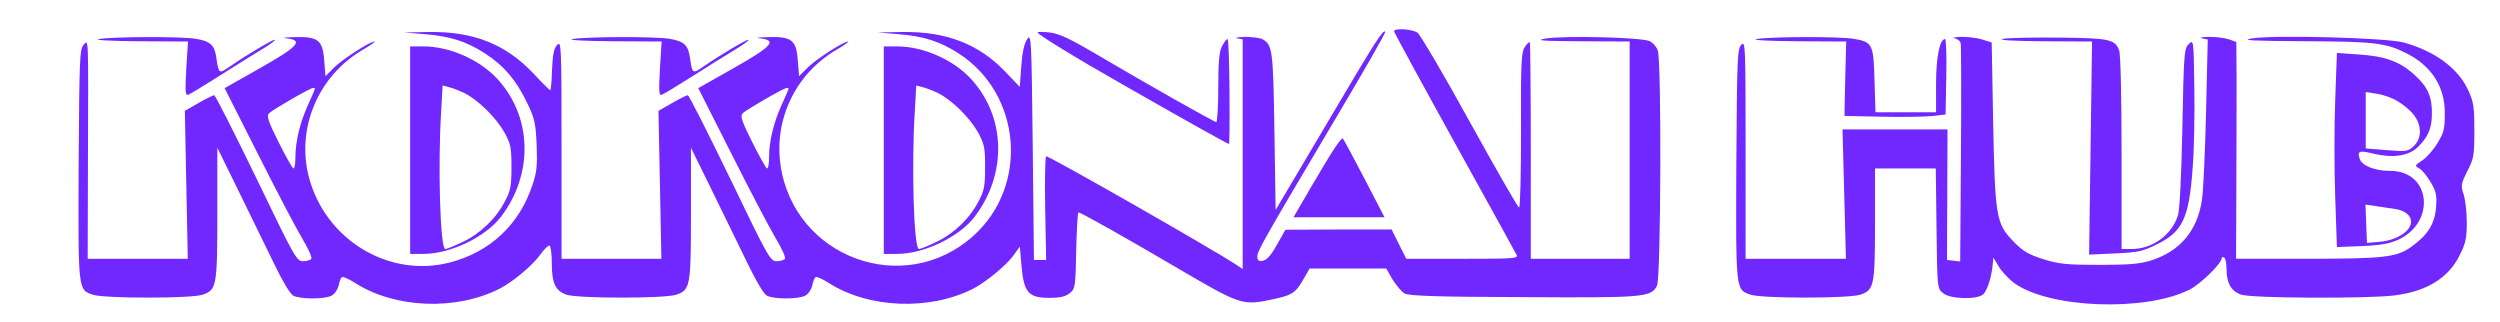 <?xml version="1.0" standalone="no"?>
<!DOCTYPE svg PUBLIC "-//W3C//DTD SVG 20010904//EN" "http://www.w3.org/TR/2001/REC-SVG-20010904/DTD/svg10.dtd">
<svg xmlns="http://www.w3.org/2000/svg" version="1.0" width="1024pt" height="132pt" viewBox="0 0 1024 132" preserveAspectRatio="xMidYMid meet">
<g transform="translate(0,132) scale(0.1,-0.1)" fill="#7028ff84" stroke="none">
<path d="M5710 1192 c0 -4 111 -208 246 -452 135 -244 250 -452 255 -462 9 -17 -2 -18 -221 -18 l-230 0 -30 60 -30 60 -218 0 -217 -1 -35 -62 c-24 -43 -42 -63 -58 -65 -17 -3 -22 2 -22 17 0 23 24 65 318 561 116 195 209 357 206 360 -10 9 -36 -32 -244 -384 l-205 -346 -5 322 c-5 336 -8 355 -50 378 -10 5 -43 9 -72 9 -29 -1 -43 -4 -30 -6 l22 -4 0 -471 0 -470 -27 18 c-95 63 -763 444 -778 444 -4 0 -6 -96 -4 -212 l4 -213 -25 0 -25 0 -5 465 c-5 451 -6 464 -23 439 -12 -18 -20 -54 -24 -111 l-6 -84 -59 62 c-109 114 -242 165 -419 163 l-104 -2 85 -7 c104 -8 171 -30 247 -79 258 -167 288 -542 60 -747 -284 -255 -735 -89 -790 290 -27 188 62 373 227 471 33 19 55 35 50 35 -19 0 -129 -71 -165 -106 l-36 -36 -5 63 c-6 85 -25 100 -122 97 -40 -1 -55 -3 -33 -5 72 -8 49 -33 -108 -122 l-145 -82 135 -267 c74 -147 155 -302 180 -344 26 -43 44 -82 40 -88 -3 -5 -19 -10 -34 -10 -26 0 -35 16 -191 340 -91 187 -168 340 -173 340 -4 0 -33 -14 -64 -32 l-56 -32 6 -303 6 -303 -205 0 -204 0 0 447 c0 426 -1 446 -17 430 -14 -13 -19 -38 -22 -102 -1 -47 -5 -85 -7 -85 -2 0 -34 31 -69 69 -114 120 -244 172 -426 170 l-104 -2 85 -7 c104 -8 171 -30 247 -79 76 -49 127 -109 171 -200 32 -66 36 -84 40 -175 3 -85 1 -111 -18 -166 -54 -161 -173 -272 -337 -315 -250 -65 -511 93 -578 350 -52 200 38 413 219 520 33 19 55 35 50 35 -19 0 -129 -71 -165 -106 l-36 -36 -5 63 c-6 85 -25 100 -122 97 -40 -1 -55 -3 -33 -5 72 -8 49 -33 -108 -122 l-145 -82 135 -267 c74 -147 155 -302 180 -344 26 -43 44 -82 40 -88 -3 -5 -19 -10 -34 -10 -26 0 -35 16 -191 340 -91 187 -168 340 -173 340 -4 0 -33 -14 -64 -32 l-56 -32 6 -303 6 -303 -205 0 -205 0 1 368 c2 562 3 529 -17 509 -17 -16 -18 -56 -21 -490 -2 -520 -3 -513 58 -534 47 -16 403 -16 450 0 57 20 60 33 60 332 l0 270 86 -175 c47 -96 112 -230 145 -297 35 -73 67 -127 80 -134 29 -15 129 -15 157 0 13 7 25 25 29 42 3 16 9 32 14 34 4 3 29 -8 55 -25 163 -103 410 -113 589 -23 54 27 135 95 167 139 17 24 35 41 39 38 5 -3 9 -35 9 -72 0 -82 15 -113 60 -129 47 -16 403 -16 450 0 57 20 60 33 60 332 l0 270 86 -175 c47 -96 112 -230 145 -297 35 -73 67 -127 80 -134 29 -15 129 -15 157 0 13 7 25 25 29 42 3 16 9 32 14 34 4 3 29 -8 55 -25 163 -103 410 -113 589 -23 51 26 134 94 164 134 l28 39 7 -81 c10 -108 29 -129 114 -129 44 0 66 5 83 19 23 18 24 25 27 175 2 86 6 156 9 156 10 0 191 -102 421 -237 232 -136 252 -144 355 -123 96 19 111 27 142 80 l29 50 157 0 157 0 26 -45 c15 -24 37 -50 49 -57 17 -10 133 -14 484 -15 498 -3 526 -1 550 47 16 31 19 923 3 964 -5 14 -19 30 -32 37 -29 16 -351 24 -428 11 -44 -8 -17 -10 145 -11 l200 -1 0 -445 0 -445 -202 0 -203 0 0 441 c0 243 -2 444 -4 446 -2 3 -12 -7 -21 -20 -14 -22 -16 -64 -15 -341 0 -174 -3 -316 -8 -316 -5 0 -95 158 -202 351 -106 193 -203 357 -214 365 -21 15 -96 20 -96 6z m-4420 -236 c0 -2 -13 -32 -29 -67 -33 -73 -51 -150 -51 -214 0 -25 -3 -45 -8 -45 -4 0 -31 48 -60 106 -44 88 -51 109 -40 120 15 15 169 104 181 104 4 0 7 -2 7 -4z m1940 0 c0 -2 -13 -32 -29 -67 -33 -73 -51 -150 -51 -214 0 -25 -3 -45 -8 -45 -4 0 -31 48 -60 106 -44 88 -51 109 -40 120 15 15 169 104 181 104 4 0 7 -2 7 -4z"/>
<path d="M4250 1187 c0 -8 156 -104 350 -214 229 -131 429 -243 434 -243 2 0 3 97 2 215 -1 118 -4 215 -8 215 -4 0 -14 -13 -23 -30 -11 -22 -15 -63 -15 -170 0 -77 -4 -140 -8 -140 -9 0 -283 155 -490 277 -110 65 -153 85 -192 90 -28 3 -50 3 -50 0z"/>
<path d="M405 1160 c-23 -4 46 -8 162 -9 l203 -1 -7 -112 c-5 -95 -4 -111 8 -106 8 3 66 38 129 78 63 40 141 89 173 108 32 19 56 37 53 39 -4 4 -110 -58 -184 -109 -46 -32 -46 -31 -56 36 -7 51 -24 67 -83 77 -59 10 -343 9 -398 -1z"/>
<path d="M2345 1160 c-23 -4 46 -8 162 -9 l203 -1 -7 -112 c-5 -95 -4 -111 8 -106 8 3 66 38 129 78 63 40 141 89 173 108 32 19 56 37 53 39 -4 4 -110 -58 -184 -109 -46 -32 -46 -31 -56 36 -7 51 -24 67 -83 77 -59 10 -343 9 -398 -1z"/>
<path d="M7195 1160 c-23 -4 46 -8 163 -9 l204 -1 -4 -152 -3 -153 155 -3 c85 -2 178 0 207 3 l52 6 3 155 c2 85 -1 154 -5 154 -22 0 -37 -75 -37 -185 l0 -115 -124 0 -124 0 -4 130 c-4 149 -8 158 -85 171 -59 10 -343 9 -398 -1z"/>
<path d="M8006 1163 c12 -2 24 -12 25 -21 2 -9 3 -214 1 -455 l-3 -438 -27 3 -27 3 1 268 1 267 -215 0 -215 0 7 -265 7 -265 -206 0 -205 0 0 447 c0 426 -1 446 -17 430 -17 -16 -18 -56 -21 -490 -2 -520 -3 -513 58 -534 47 -16 403 -16 450 0 56 19 60 36 60 290 l0 227 125 0 124 0 3 -246 c3 -245 3 -246 27 -265 30 -25 141 -27 165 -4 16 17 33 68 38 120 l3 30 22 -37 c12 -20 41 -51 64 -68 143 -103 536 -118 718 -26 45 23 131 107 131 128 0 5 5 6 10 3 6 -3 10 -25 10 -48 0 -57 19 -90 60 -104 43 -15 520 -17 629 -3 133 17 221 72 267 167 23 45 28 69 28 132 0 42 -6 93 -13 115 -12 36 -11 42 15 95 27 51 29 65 29 166 0 94 -3 117 -24 163 -41 91 -136 162 -266 198 -72 19 -536 32 -625 16 -42 -7 10 -10 220 -11 289 -1 333 -7 418 -50 103 -52 157 -138 156 -247 0 -62 -4 -78 -30 -120 -16 -27 -44 -59 -62 -71 -32 -21 -32 -22 -13 -33 11 -5 32 -31 47 -56 22 -38 26 -53 22 -103 -5 -67 -33 -113 -100 -161 -60 -44 -112 -50 -429 -50 l-290 0 1 298 c1 163 1 363 1 444 l-1 146 -31 11 c-18 6 -55 10 -83 10 -28 -1 -40 -4 -27 -6 l24 -5 -7 -296 c-4 -164 -11 -326 -17 -362 -19 -125 -88 -207 -205 -246 -48 -15 -88 -19 -214 -19 -134 0 -165 3 -230 23 -62 20 -83 32 -122 72 -72 74 -76 98 -84 485 l-6 331 -39 12 c-21 7 -60 11 -86 11 -27 -1 -38 -4 -27 -6z"/>
<path d="M8205 1161 c-25 -5 35 -9 162 -10 l202 -1 -6 -436 -6 -437 106 5 c94 4 113 8 171 37 106 52 132 106 147 311 6 74 9 224 7 332 -3 197 -3 197 -23 177 -19 -18 -20 -37 -26 -342 -4 -198 -11 -336 -18 -359 -25 -80 -104 -137 -188 -138 l-43 0 0 394 c0 226 -4 405 -10 420 -17 45 -41 50 -245 52 -104 1 -208 -1 -230 -5z"/>
<path d="M1680 705 l0 -425 54 0 c111 0 254 69 318 152 134 176 128 410 -15 565 -73 79 -196 133 -303 133 l-54 0 0 -425z m224 233 c56 -29 128 -100 162 -160 26 -48 29 -62 29 -143 0 -78 -4 -97 -27 -140 -36 -70 -102 -133 -173 -166 -33 -16 -65 -29 -71 -29 -21 0 -31 339 -17 563 l6 107 26 -7 c14 -3 44 -15 65 -25z"/>
<path d="M3620 705 l0 -425 54 0 c111 0 254 69 318 152 134 176 128 410 -15 565 -73 79 -196 133 -303 133 l-54 0 0 -425z m224 233 c56 -29 128 -100 162 -160 26 -48 29 -62 29 -143 0 -78 -4 -97 -27 -140 -36 -70 -102 -133 -173 -166 -33 -16 -65 -29 -71 -29 -21 0 -31 339 -17 563 l6 107 26 -7 c14 -3 44 -15 65 -25z"/>
<path d="M9565 910 c-4 -105 -4 -284 0 -397 l7 -205 102 4 c74 3 113 10 147 25 158 71 136 283 -30 283 -64 0 -117 21 -126 50 -10 32 -1 35 59 20 77 -18 140 -9 178 26 42 41 58 76 59 132 2 74 -16 116 -72 166 -61 55 -120 76 -230 83 l-87 6 -7 -193z m240 4 c20 -9 53 -33 71 -52 44 -45 48 -106 10 -141 -23 -22 -30 -22 -110 -16 l-86 7 0 115 0 116 39 -6 c21 -2 55 -13 76 -23z m5 -450 c55 -8 80 -43 57 -78 -20 -30 -71 -54 -127 -57 l-45 -4 -3 79 -3 78 41 -6 c22 -3 58 -9 80 -12z"/>
<path d="M5423 643 c-39 -65 -82 -139 -97 -165 l-28 -48 187 0 186 0 -82 158 c-45 86 -85 161 -89 165 -4 5 -39 -45 -77 -110z"/>
</g>
</svg>
